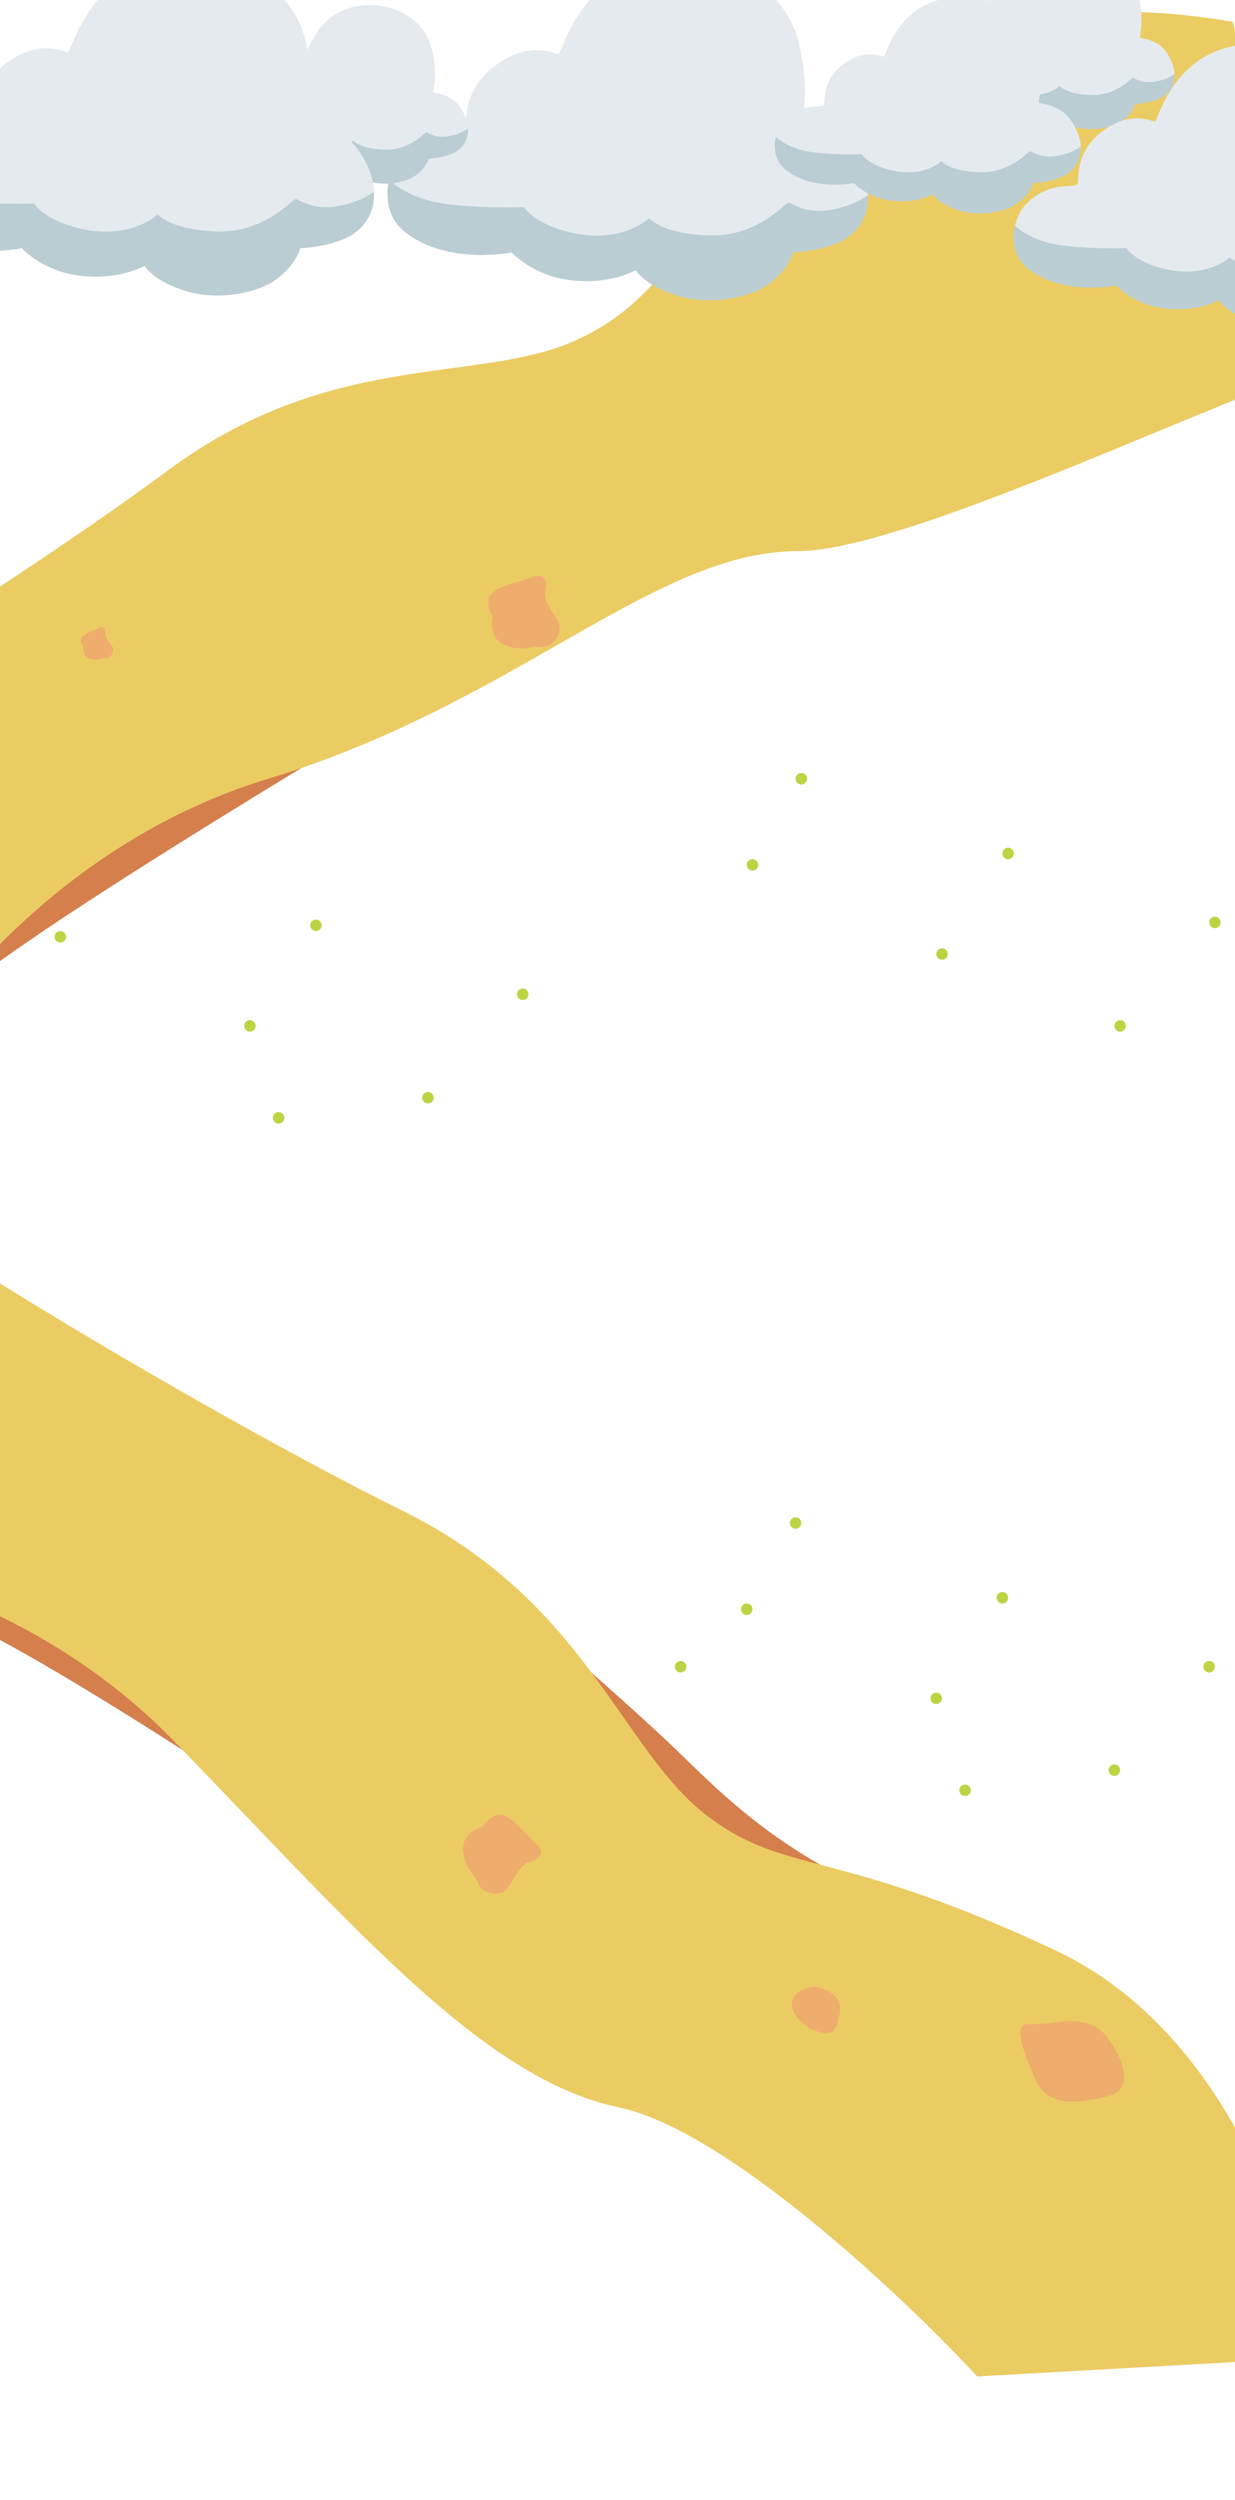 <svg width="430" height="870" viewBox="0 0 430 870" fill="none" xmlns="http://www.w3.org/2000/svg">
<g clip-path="url(#clip0_24_43907)">
<circle cx="152" cy="623" r="2" fill="#BED344"/>
<circle cx="204" cy="616" r="2" fill="#BED344"/>
<circle cx="142" cy="591" r="2" fill="#BED344"/>
<circle cx="237" cy="580" r="2" fill="#BED344"/>
<circle cx="165" cy="556" r="2" fill="#BED344"/>
<circle cx="76" cy="560" r="2" fill="#BED344"/>
<circle cx="93" cy="530" r="2" fill="#BED344"/>
<circle cx="336" cy="623" r="2" fill="#BED344"/>
<circle cx="388" cy="616" r="2" fill="#BED344"/>
<circle cx="326" cy="591" r="2" fill="#BED344"/>
<circle cx="421" cy="580" r="2" fill="#BED344"/>
<circle cx="349" cy="556" r="2" fill="#BED344"/>
<circle cx="260" cy="560" r="2" fill="#BED344"/>
<circle cx="277" cy="530" r="2" fill="#BED344"/>
<circle cx="390" cy="357" r="2" fill="#BED344"/>
<circle cx="328" cy="332" r="2" fill="#BED344"/>
<circle cx="423" cy="321" r="2" fill="#BED344"/>
<circle cx="351" cy="297" r="2" fill="#BED344"/>
<circle cx="262" cy="301" r="2" fill="#BED344"/>
<circle cx="279" cy="271" r="2" fill="#BED344"/>
<circle cx="97" cy="389" r="2" fill="#BED344"/>
<circle cx="149" cy="382" r="2" fill="#BED344"/>
<circle cx="87" cy="357" r="2" fill="#BED344"/>
<circle cx="182" cy="346" r="2" fill="#BED344"/>
<circle cx="110" cy="322" r="2" fill="#BED344"/>
<circle cx="21" cy="326" r="2" fill="#BED344"/>
<circle cx="38" cy="296" r="2" fill="#BED344"/>
<path d="M149.823 240.337C149.823 240.337 1.518 327.782 -18 349L-11.366 321.665L41.319 220.89L157.369 223.446L149.823 240.337Z" fill="#D57F4C"/>
<path d="M93.413 270.995C24.492 291.902 -21.397 346.573 -37.722 379.439C-62.476 350.675 -146.105 285.68 -129.322 280.472C-108.342 273.963 1.495 205.838 58.74 163.505C115.984 121.172 167.218 133.929 201.127 118.136C232.935 103.321 231.399 83.468 298.968 31.509C353.022 -10.058 432.689 4.721 465.766 17.306L447.411 58.393L465.766 126C429.058 136.253 316.268 191.792 277.747 191.792C227.5 191.792 179.564 244.861 93.413 270.995Z" fill="#EBCC63"/>
<path d="M176.5 224.775C170.332 222.728 171.525 216.886 171.199 216.032C172.254 213.67 169.955 214.06 170.03 209.135C170.105 204.211 179.891 202.916 185.016 200.956C190.141 198.996 190.594 202.739 189.865 205.955C189.137 209.171 192.479 212.789 194.376 216.47C196.273 220.15 192.454 225.527 188.384 225.125C184.314 224.724 182.669 226.822 176.5 224.775Z" fill="#EEAD6D"/>
<path d="M31.706 229.38C28.926 228.769 29.18 226.17 28.999 225.813C29.351 224.736 28.367 225.011 28.176 222.862C27.984 220.714 32.188 219.704 34.331 218.617C36.475 217.53 36.842 219.141 36.671 220.575C36.501 222.009 38.121 223.432 39.115 224.949C40.109 226.466 38.69 228.982 36.899 228.992C35.107 229.003 34.486 229.992 31.706 229.38Z" fill="#EEAD6D"/>
<path d="M332.122 29.852C325.71 31.52 322.123 39.55 321.131 43.357C319.261 48.188 319.021 48.08 317.175 52.214C315.328 56.347 324.65 57.678 335.679 58.355C346.709 59.033 350.012 48.468 352.461 38.229C354.91 27.991 340.137 27.766 332.122 29.852Z" fill="#EEAD6D"/>
<path d="M335.221 13.752C335.75 13.223 334.288 6.929 340.802 2.068C347.316 -2.794 351.759 0.107 352.383 -0.106C353 -0.312 355.901 -13.031 368.099 -16.336C380.297 -19.64 393.016 -13.442 396.013 -3.102C398.752 6.349 396.63 12.716 396.945 13.127C397.254 13.539 403.151 13.333 406.558 18.811C409.966 24.29 408.732 27.705 408.732 27.705L387.024 34.424H352.288C352.288 34.424 321.687 26.361 321.378 24.914C321.07 23.467 321.767 18.767 326.754 15.918C331.087 13.443 334.288 14.684 335.221 13.752Z" fill="#E4EAEE"/>
<path d="M343.821 36.179C343.821 36.179 332.232 38.603 324.396 32.537C319.682 28.88 321.4 22.953 321.4 22.953C321.4 22.953 324.778 26.368 331.601 27.294C338.423 28.226 346.075 27.91 346.075 27.91C346.075 27.91 347.985 31.171 355.174 32.669C364.185 34.542 368.936 29.93 368.936 29.93C368.936 29.93 371.404 32.882 380.091 33.088C388.779 33.293 393.648 27.227 394.463 27.088C394.874 27.022 397.268 29.195 402.013 28.432C406.529 27.705 408.908 25.744 408.908 25.744C408.908 25.744 409.562 30.605 405.016 33.602C401.469 35.937 395.3 36.187 395.3 36.187C395.3 36.187 394.36 39.792 390.123 42.414C386.187 44.86 379.401 45.675 374.378 44.177C368.07 42.297 366.506 39.425 366.506 39.425C366.506 39.425 361.806 42.179 354.462 41.247C347.522 40.38 343.821 36.179 343.821 36.179Z" fill="#BACDD2"/>
<path d="M161.793 45.123C162.8 44.116 160.017 32.131 172.422 22.873C184.826 13.616 193.286 19.14 194.475 18.734C195.65 18.343 201.173 -5.878 224.401 -12.171C247.629 -18.464 271.85 -6.662 277.556 13.028C282.772 31.026 278.731 43.151 279.332 43.934C279.919 44.717 291.149 44.325 297.638 54.758C304.126 65.19 301.777 71.693 301.777 71.693L260.439 84.489H194.293C194.293 84.489 136.02 69.134 135.433 66.379C134.846 63.624 136.174 54.674 145.669 49.248C153.92 44.535 160.017 46.899 161.793 45.123Z" fill="#E4EAEE"/>
<path d="M178.169 87.831C178.169 87.831 156.102 92.446 141.18 80.895C132.202 73.93 135.475 62.645 135.475 62.645C135.475 62.645 141.908 69.148 154.899 70.91C167.891 72.686 182.462 72.085 182.462 72.085C182.462 72.085 186.098 78.294 199.789 81.146C216.948 84.712 225.996 75.93 225.996 75.93C225.996 75.93 230.694 81.552 247.238 81.944C263.781 82.335 273.053 70.784 274.605 70.518C275.388 70.392 279.947 74.532 288.981 73.077C297.582 71.693 302.113 67.959 302.113 67.959C302.113 67.959 303.357 77.217 294.701 82.922C287.946 87.37 276.2 87.845 276.2 87.845C276.2 87.845 274.41 94.711 266.341 99.704C258.845 104.36 245.923 105.913 236.358 103.06C224.345 99.48 221.367 94.012 221.367 94.012C221.367 94.012 212.417 99.256 198.432 97.48C185.217 95.83 178.169 87.831 178.169 87.831Z" fill="#BACDD2"/>
<path d="M286.885 36.486C287.526 35.845 285.754 28.212 293.654 22.316C301.554 16.42 306.942 19.938 307.699 19.68C308.447 19.43 311.965 4.005 326.758 -0.003C341.552 -4.011 356.977 3.506 360.611 16.046C363.933 27.508 361.359 35.23 361.742 35.729C362.116 36.228 369.268 35.978 373.401 42.622C377.533 49.266 376.037 53.408 376.037 53.408L349.71 61.557H307.583C307.583 61.557 270.471 51.778 270.097 50.023C269.723 48.269 270.569 42.569 276.616 39.113C281.871 36.112 285.754 37.617 286.885 36.486Z" fill="#E4EAEE"/>
<path d="M297.314 63.686C297.314 63.686 283.26 66.625 273.757 59.268C268.04 54.833 270.124 47.645 270.124 47.645C270.124 47.645 274.221 51.787 282.494 52.909C290.768 54.04 300.049 53.657 300.049 53.657C300.049 53.657 302.364 57.611 311.083 59.428C322.011 61.7 327.774 56.106 327.774 56.106C327.774 56.106 330.766 59.687 341.302 59.936C351.838 60.185 357.743 52.829 358.732 52.66C359.231 52.58 362.134 55.216 367.888 54.289C373.365 53.408 376.251 51.03 376.251 51.03C376.251 51.03 377.043 56.926 371.53 60.559C367.228 63.392 359.747 63.694 359.747 63.694C359.747 63.694 358.607 68.067 353.468 71.247C348.695 74.213 340.465 75.201 334.373 73.385C326.723 71.105 324.826 67.622 324.826 67.622C324.826 67.622 319.126 70.962 310.22 69.831C301.803 68.78 297.314 63.686 297.314 63.686Z" fill="#BACDD2"/>
<path d="M375.114 64.034C375.947 63.202 373.646 53.293 383.902 45.639C394.157 37.984 401.153 42.551 402.136 42.216C403.107 41.892 407.674 21.866 426.879 16.663C446.085 11.46 466.111 21.218 470.828 37.498C475.141 52.379 471.8 62.404 472.297 63.052C472.783 63.699 482.067 63.375 487.432 72.001C492.797 80.627 490.855 86.003 490.855 86.003L456.676 96.583H401.985C401.985 96.583 353.804 83.887 353.319 81.609C352.833 79.332 353.932 71.932 361.782 67.445C368.604 63.549 373.646 65.503 375.114 64.034Z" fill="#E4EAEE"/>
<path d="M388.654 99.346C388.654 99.346 370.408 103.162 358.071 93.611C350.648 87.853 353.353 78.522 353.353 78.522C353.353 78.522 358.672 83.899 369.414 85.356C380.155 86.824 392.203 86.327 392.203 86.327C392.203 86.327 395.21 91.461 406.529 93.819C420.717 96.768 428.197 89.507 428.197 89.507C428.197 89.507 432.082 94.155 445.761 94.478C459.439 94.802 467.105 85.252 468.389 85.032C469.036 84.928 472.806 88.35 480.275 87.148C487.386 86.003 491.132 82.916 491.132 82.916C491.132 82.916 492.161 90.57 485.004 95.288C479.419 98.965 469.707 99.358 469.707 99.358C469.707 99.358 468.227 105.035 461.555 109.163C455.358 113.013 444.674 114.297 436.765 111.938C426.833 108.978 424.37 104.457 424.37 104.457C424.37 104.457 416.97 108.793 405.408 107.324C394.481 105.96 388.654 99.346 388.654 99.346Z" fill="#BACDD2"/>
<path d="M89.221 32.752C89.75 32.223 88.288 25.929 94.802 21.068C101.316 16.206 105.759 19.107 106.383 18.894C107 18.688 109.901 5.969 122.099 2.664C134.297 -0.64 147.016 5.558 150.013 15.898C152.752 25.349 150.63 31.716 150.945 32.127C151.254 32.539 157.151 32.333 160.558 37.811C163.966 43.29 162.732 46.705 162.732 46.705L141.024 53.424H106.288C106.288 53.424 75.687 45.361 75.378 43.914C75.07 42.467 75.767 37.767 80.754 34.918C85.087 32.443 88.288 33.684 89.221 32.752Z" fill="#E4EAEE"/>
<path d="M97.821 55.179C97.821 55.179 86.232 57.603 78.397 51.537C73.682 47.88 75.4 41.953 75.4 41.953C75.4 41.953 78.778 45.368 85.601 46.294C92.423 47.226 100.075 46.91 100.075 46.91C100.075 46.91 101.985 50.171 109.174 51.669C118.185 53.542 122.936 48.93 122.936 48.93C122.936 48.93 125.404 51.882 134.091 52.088C142.779 52.293 147.648 46.227 148.463 46.088C148.874 46.022 151.268 48.196 156.013 47.432C160.529 46.705 162.908 44.744 162.908 44.744C162.908 44.744 163.562 49.605 159.016 52.602C155.469 54.937 149.3 55.187 149.3 55.187C149.3 55.187 148.36 58.792 144.123 61.414C140.187 63.86 133.401 64.675 128.378 63.177C122.07 61.297 120.506 58.425 120.506 58.425C120.506 58.425 115.806 61.179 108.462 60.247C101.522 59.38 97.821 55.179 97.821 55.179Z" fill="#BACDD2"/>
<path d="M-8.573 44.149C-7.577 43.154 -10.329 31.303 1.936 22.149C14.202 12.995 22.568 18.457 23.743 18.056C24.905 17.668 30.367 -6.282 53.336 -12.505C76.304 -18.727 100.254 -7.056 105.896 12.414C111.054 30.21 107.058 42.2 107.652 42.974C108.233 43.748 119.337 43.361 125.753 53.677C132.17 63.993 129.847 70.423 129.847 70.423L88.971 83.075H23.564C23.564 83.075 -34.058 67.892 -34.639 65.168C-35.22 62.444 -33.906 53.594 -24.517 48.228C-16.358 43.568 -10.329 45.905 -8.573 44.149Z" fill="#E4EAEE"/>
<path d="M7.62 86.38C7.62 86.38 -14.201 90.944 -28.956 79.522C-37.833 72.635 -34.597 61.476 -34.597 61.476C-34.597 61.476 -28.237 67.906 -15.39 69.648C-2.544 71.404 11.865 70.81 11.865 70.81C11.865 70.81 15.46 76.95 28.998 79.77C45.965 83.297 54.912 74.613 54.912 74.613C54.912 74.613 59.558 80.171 75.917 80.559C92.275 80.946 101.444 69.524 102.979 69.261C103.753 69.137 108.261 73.23 117.194 71.792C125.698 70.423 130.178 66.731 130.178 66.731C130.178 66.731 131.409 75.885 122.85 81.527C116.171 85.924 104.555 86.394 104.555 86.394C104.555 86.394 102.785 93.184 94.806 98.12C87.394 102.725 74.617 104.26 65.159 101.439C53.28 97.899 50.335 92.492 50.335 92.492C50.335 92.492 41.485 97.678 27.657 95.922C14.589 94.29 7.62 86.38 7.62 86.38Z" fill="#BACDD2"/>
<path d="M113.57 641.862C113.57 641.862 4.08 567.529 -23.723 559.903L-32.58 535.861L81.134 536.509L132.041 640.829L113.57 641.862Z" fill="#D57F4C"/>
<path d="M237.006 610.418C223.023 596.777 195.685 573.001 183.764 562.818L207.2 632.617L315.967 679.114C332.026 679.718 355.35 677.712 320.177 664.857C276.42 648.864 254.693 627.67 237.256 610.661L237.006 610.418Z" fill="#D57F4C"/>
<path d="M60.471 605.772C10.306 554.094 -59.315 538.358 -96.008 538.909C-81.785 503.726 -62.337 399.61 -50.018 412.142C-34.619 427.806 76.264 494.215 140.122 525.697C203.981 557.179 216.12 608.563 245.696 631.465C273.439 652.949 290.381 642.486 367.526 678.733C429.243 707.731 452.613 785.313 456.584 820.48L411.654 822.993L340.266 826.988C314.332 799.059 253.039 741.226 215.338 733.32C168.212 723.437 123.178 670.37 60.471 605.772Z" fill="#EBCC63"/>
<path d="M161.357 644.771C160.35 638.35 166.089 636.734 166.699 636.052C169.281 635.907 167.882 634.042 172.293 631.853C176.704 629.663 182.339 637.767 186.43 641.425C190.521 645.082 187.401 647.2 184.209 648.026C181.017 648.852 179.332 653.48 176.93 656.853C174.528 660.226 167.999 659.296 166.491 655.494C164.983 651.692 162.364 651.191 161.357 644.771Z" fill="#EEAD6D"/>
<path d="M384.192 707.443C379.771 702.508 370.99 703 367.152 703.862C362.001 704.414 361.986 704.151 357.467 704.404C352.947 704.657 356.035 713.552 360.487 723.666C364.939 733.78 375.843 731.874 386.066 729.359C396.288 726.844 389.719 713.61 384.192 707.443Z" fill="#EEAD6D"/>
<path d="M292.45 699.975C293.344 692.8 284.196 691.369 283.55 691.405C281.613 691.514 277.395 692.527 276.019 695.713C274.299 699.695 279.144 705.253 284.417 706.901C289.691 708.549 291.556 707.15 292.45 699.975Z" fill="#EEAD6D"/>
</g>
<defs>
<clipPath id="clip0_24_43907">
<path d="M0 12C0 5.373 5.373 0 12 0H418C424.627 0 430 5.373 430 12V870H0V12Z" fill="white"/>
</clipPath>
</defs>
</svg>

